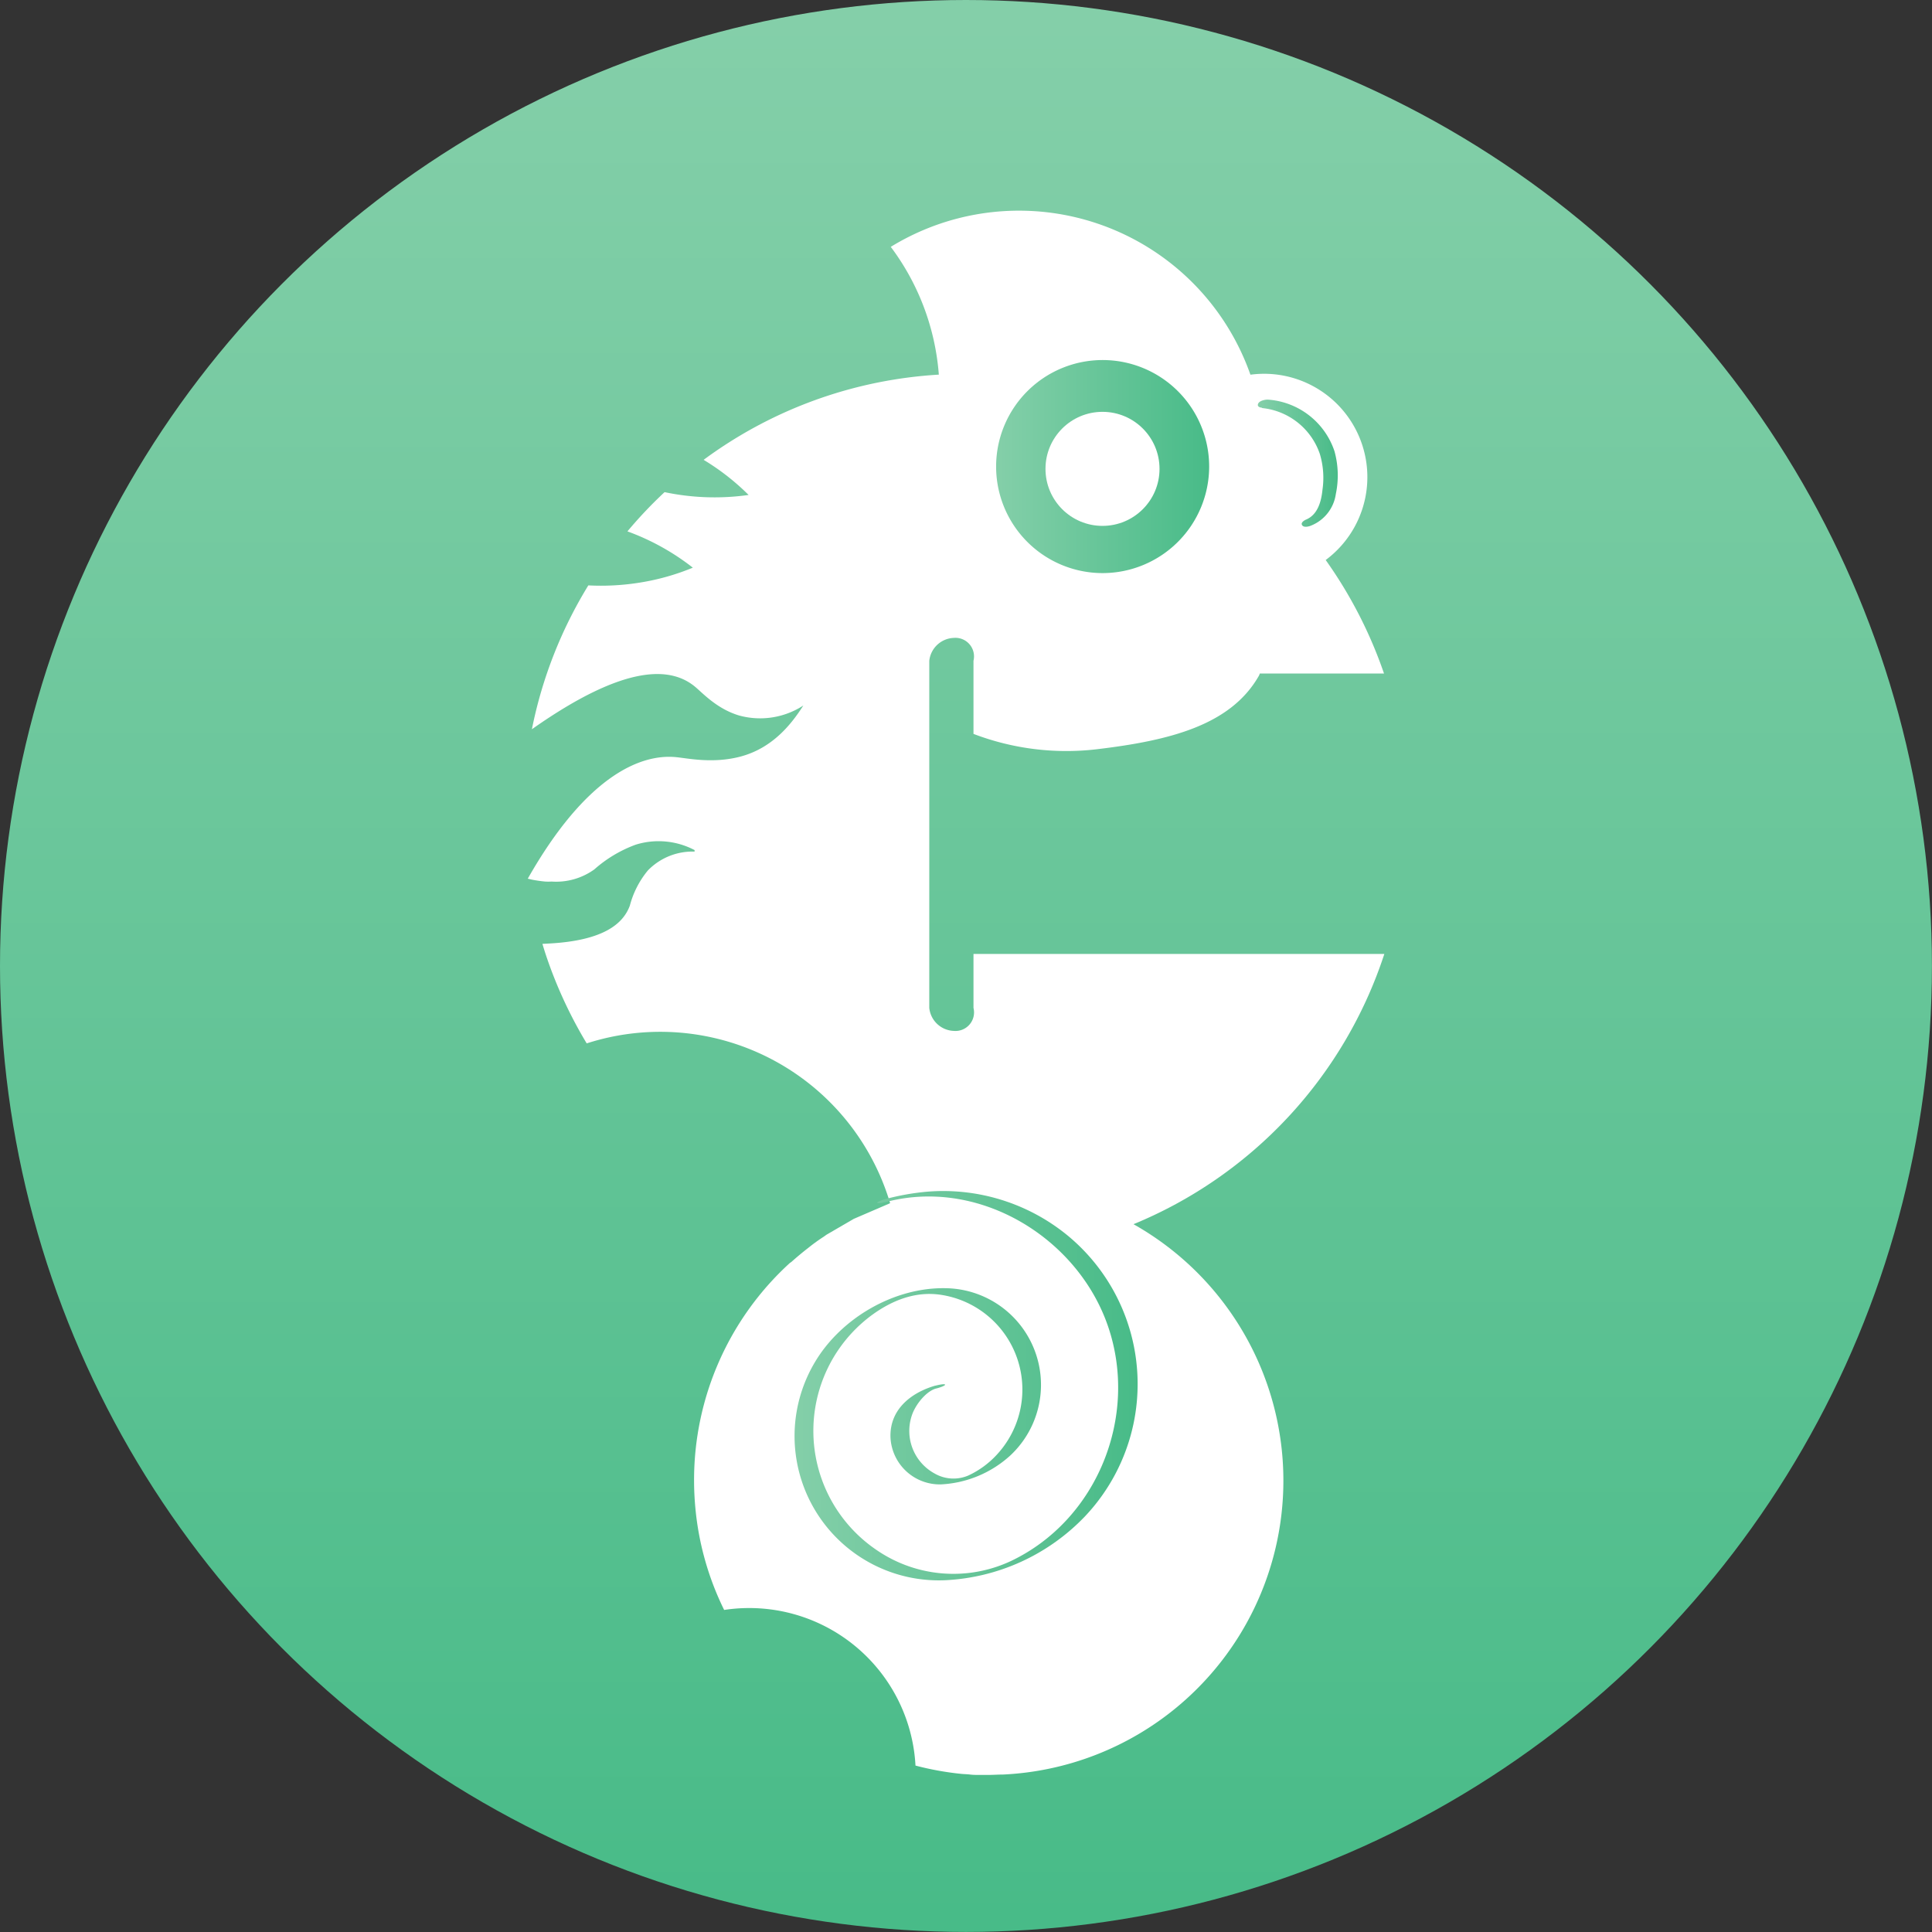 <svg xmlns="http://www.w3.org/2000/svg" xmlns:xlink="http://www.w3.org/1999/xlink" viewBox="0 0 295.45 295.45"><rect x="0" y="0" width="295.45" height="295.45" fill="#333333" stroke="none"/><defs><style>.cls-1{fill:url(#linear-gradient);}.cls-2{fill:#fff;}.cls-3{fill:url(#linear-gradient-2);}.cls-4{fill:url(#linear-gradient-3);}.cls-5{fill:url(#linear-gradient-4);}.cls-6{fill:url(#linear-gradient-5);}</style><linearGradient id="linear-gradient" x1="147.72" y1="3.14" x2="147.72" y2="293.55" gradientUnits="userSpaceOnUse"><stop offset="0" stop-color="#84cfa9"/><stop offset="1" stop-color="#48bb88"/></linearGradient><linearGradient id="linear-gradient-2" x1="192.37" y1="70.87" x2="204.59" y2="70.87" xlink:href="#linear-gradient"/><linearGradient id="linear-gradient-3" x1="156.83" y1="71.35" x2="180.41" y2="71.35" xlink:href="#linear-gradient"/><linearGradient id="linear-gradient-4" x1="152.33" y1="71.35" x2="184.91" y2="71.35" xlink:href="#linear-gradient"/><linearGradient id="linear-gradient-5" x1="121.53" y1="211.89" x2="173.95" y2="211.89" xlink:href="#linear-gradient"/></defs><g id="Layer_2" data-name="Layer 2"><g id="Layer_1-2" data-name="Layer 1"><circle class="cls-1" cx="147.72" cy="147.72" r="147.72"/><path class="cls-2" d="M136.12,184s0,0,0,0a36.67,36.67,0,0,0-46.4-24.44,68.26,68.26,0,0,1-5.5-11.42c-.46-1.24-.89-2.51-1.27-3.8l1.14-.06c8.18-.46,11.21-3,12.23-5.79a14,14,0,0,1,2.75-5.37,9.51,9.51,0,0,1,7.15-2.89l0-.23a11.81,11.81,0,0,0-9-.83,19.77,19.77,0,0,0-6.33,3.78,10,10,0,0,1-6.54,1.86,8.19,8.19,0,0,1-1,0,20.28,20.28,0,0,1-2-.29l-.64-.15c8.91-15.7,17.25-19.13,22.7-18.58,1.84.18,5.54,1,9.71-.06,5.11-1.31,8-5.14,9.73-7.84a12.12,12.12,0,0,1-9.81,1.53c-3.36-1-5.52-3.37-6.7-4.36-3.63-3.06-10.57-3.71-25,6.46a67.16,67.16,0,0,1,8.63-22,37.38,37.38,0,0,0,7.51-.37,35.94,35.94,0,0,0,8.47-2.34,36.38,36.38,0,0,0-10-5.55,66.7,66.7,0,0,1,5.68-6,37,37,0,0,0,12.85.43,36.33,36.33,0,0,0-6.88-5.37,67.12,67.12,0,0,1,33.53-12.84c.81-.08,1.62-.14,2.44-.19a37.26,37.26,0,0,0-7.35-19.54,37.51,37.51,0,0,1,55,19.55,16.22,16.22,0,0,1,2.1-.14,15.8,15.8,0,0,1,9.41,28.48,67.94,67.94,0,0,1,8.92,17.36h-19a1.75,1.75,0,0,1-.22.49c-4.32,7.4-13.49,9.75-24.63,11.08a39.81,39.81,0,0,1-18.93-2.34V101.05a2.84,2.84,0,0,0-3-3.5,3.92,3.92,0,0,0-3.76,3.5v53.08a3.91,3.91,0,0,0,3.76,3.52,2.84,2.84,0,0,0,3-3.52v-8.25h62.83a67.32,67.32,0,0,1-38.36,41.33,45,45,0,0,1-19.93,84.16c-.76,0-1.54.06-2.31.06-.45,0-.9,0-1.34,0s-.95,0-1.42-.06-1-.06-1.42-.11A45.78,45.78,0,0,1,140,270a25.46,25.46,0,0,0-29.26-23.8,44.54,44.54,0,0,1-4.4-15.59c-.13-1.39-.2-2.8-.2-4.24a44.91,44.91,0,0,1,14.67-33.25L121,193c.67-.6,1.37-1.19,2.08-1.76l1.07-.84c.59-.45,1.2-.88,1.82-1.28l.42-.3,4.18-2.43Z"/><path class="cls-3" d="M193,62.4a10.44,10.44,0,0,1,8.83,7,12.69,12.69,0,0,1,.41,5.48c-.18,1.78-.71,3.83-2.52,4.58-.3.13-.87.49-.58.88s1.11.16,1.44,0a6.13,6.13,0,0,0,3.7-4.79,13.86,13.86,0,0,0-.2-6.53,11.58,11.58,0,0,0-10.23-7.91c-.43,0-1.23.17-1.44.6s.19.61.59.64Z"/><circle class="cls-4" cx="168.62" cy="71.35" r="11.79"/><path class="cls-5" d="M168.62,87.64a16.29,16.29,0,1,1,16.29-16.29A16.31,16.31,0,0,1,168.62,87.64Zm0-23.58a7.29,7.29,0,1,0,7.29,7.29A7.3,7.3,0,0,0,168.62,64.06Z"/><circle class="cls-2" cx="168.6" cy="71.7" r="8.72"/><path class="cls-6" d="M143.05,211.89c-3.79,1.09-7.06,3.72-6.87,8a7.55,7.55,0,0,0,7.71,7.11,17,17,0,0,0,10.63-4.44A14.78,14.78,0,0,0,144.74,197c-7.93-.21-16.1,4.54-20.11,11.29a22.07,22.07,0,0,0,19.81,33.37,31.7,31.7,0,0,0,21.44-9.73A29.45,29.45,0,0,0,163.34,189a30,30,0,0,0-21.68-6.75,37.23,37.23,0,0,0-6.11,1.08c-.11,0-1.49.43-1.39.61s1.37-.14,1.51-.17c14.18-3.63,29.18,5.56,33.79,19.1,4.67,13.7-1.63,29.5-14.78,35.81A20.75,20.75,0,0,1,134,237a22,22,0,0,1-.62-35.93c3.12-2.26,6.69-3.66,10.58-3.05a14.65,14.65,0,0,1,8.53,24.38,13.81,13.81,0,0,1-4.43,3.25,5.77,5.77,0,0,1-5.16-.33,7.41,7.41,0,0,1-3.3-9.29c.62-1.47,2.08-3.27,3.53-3.69.12,0,1.5-.42,1.39-.6s-1.36.13-1.5.17Z"/></g></g></svg>